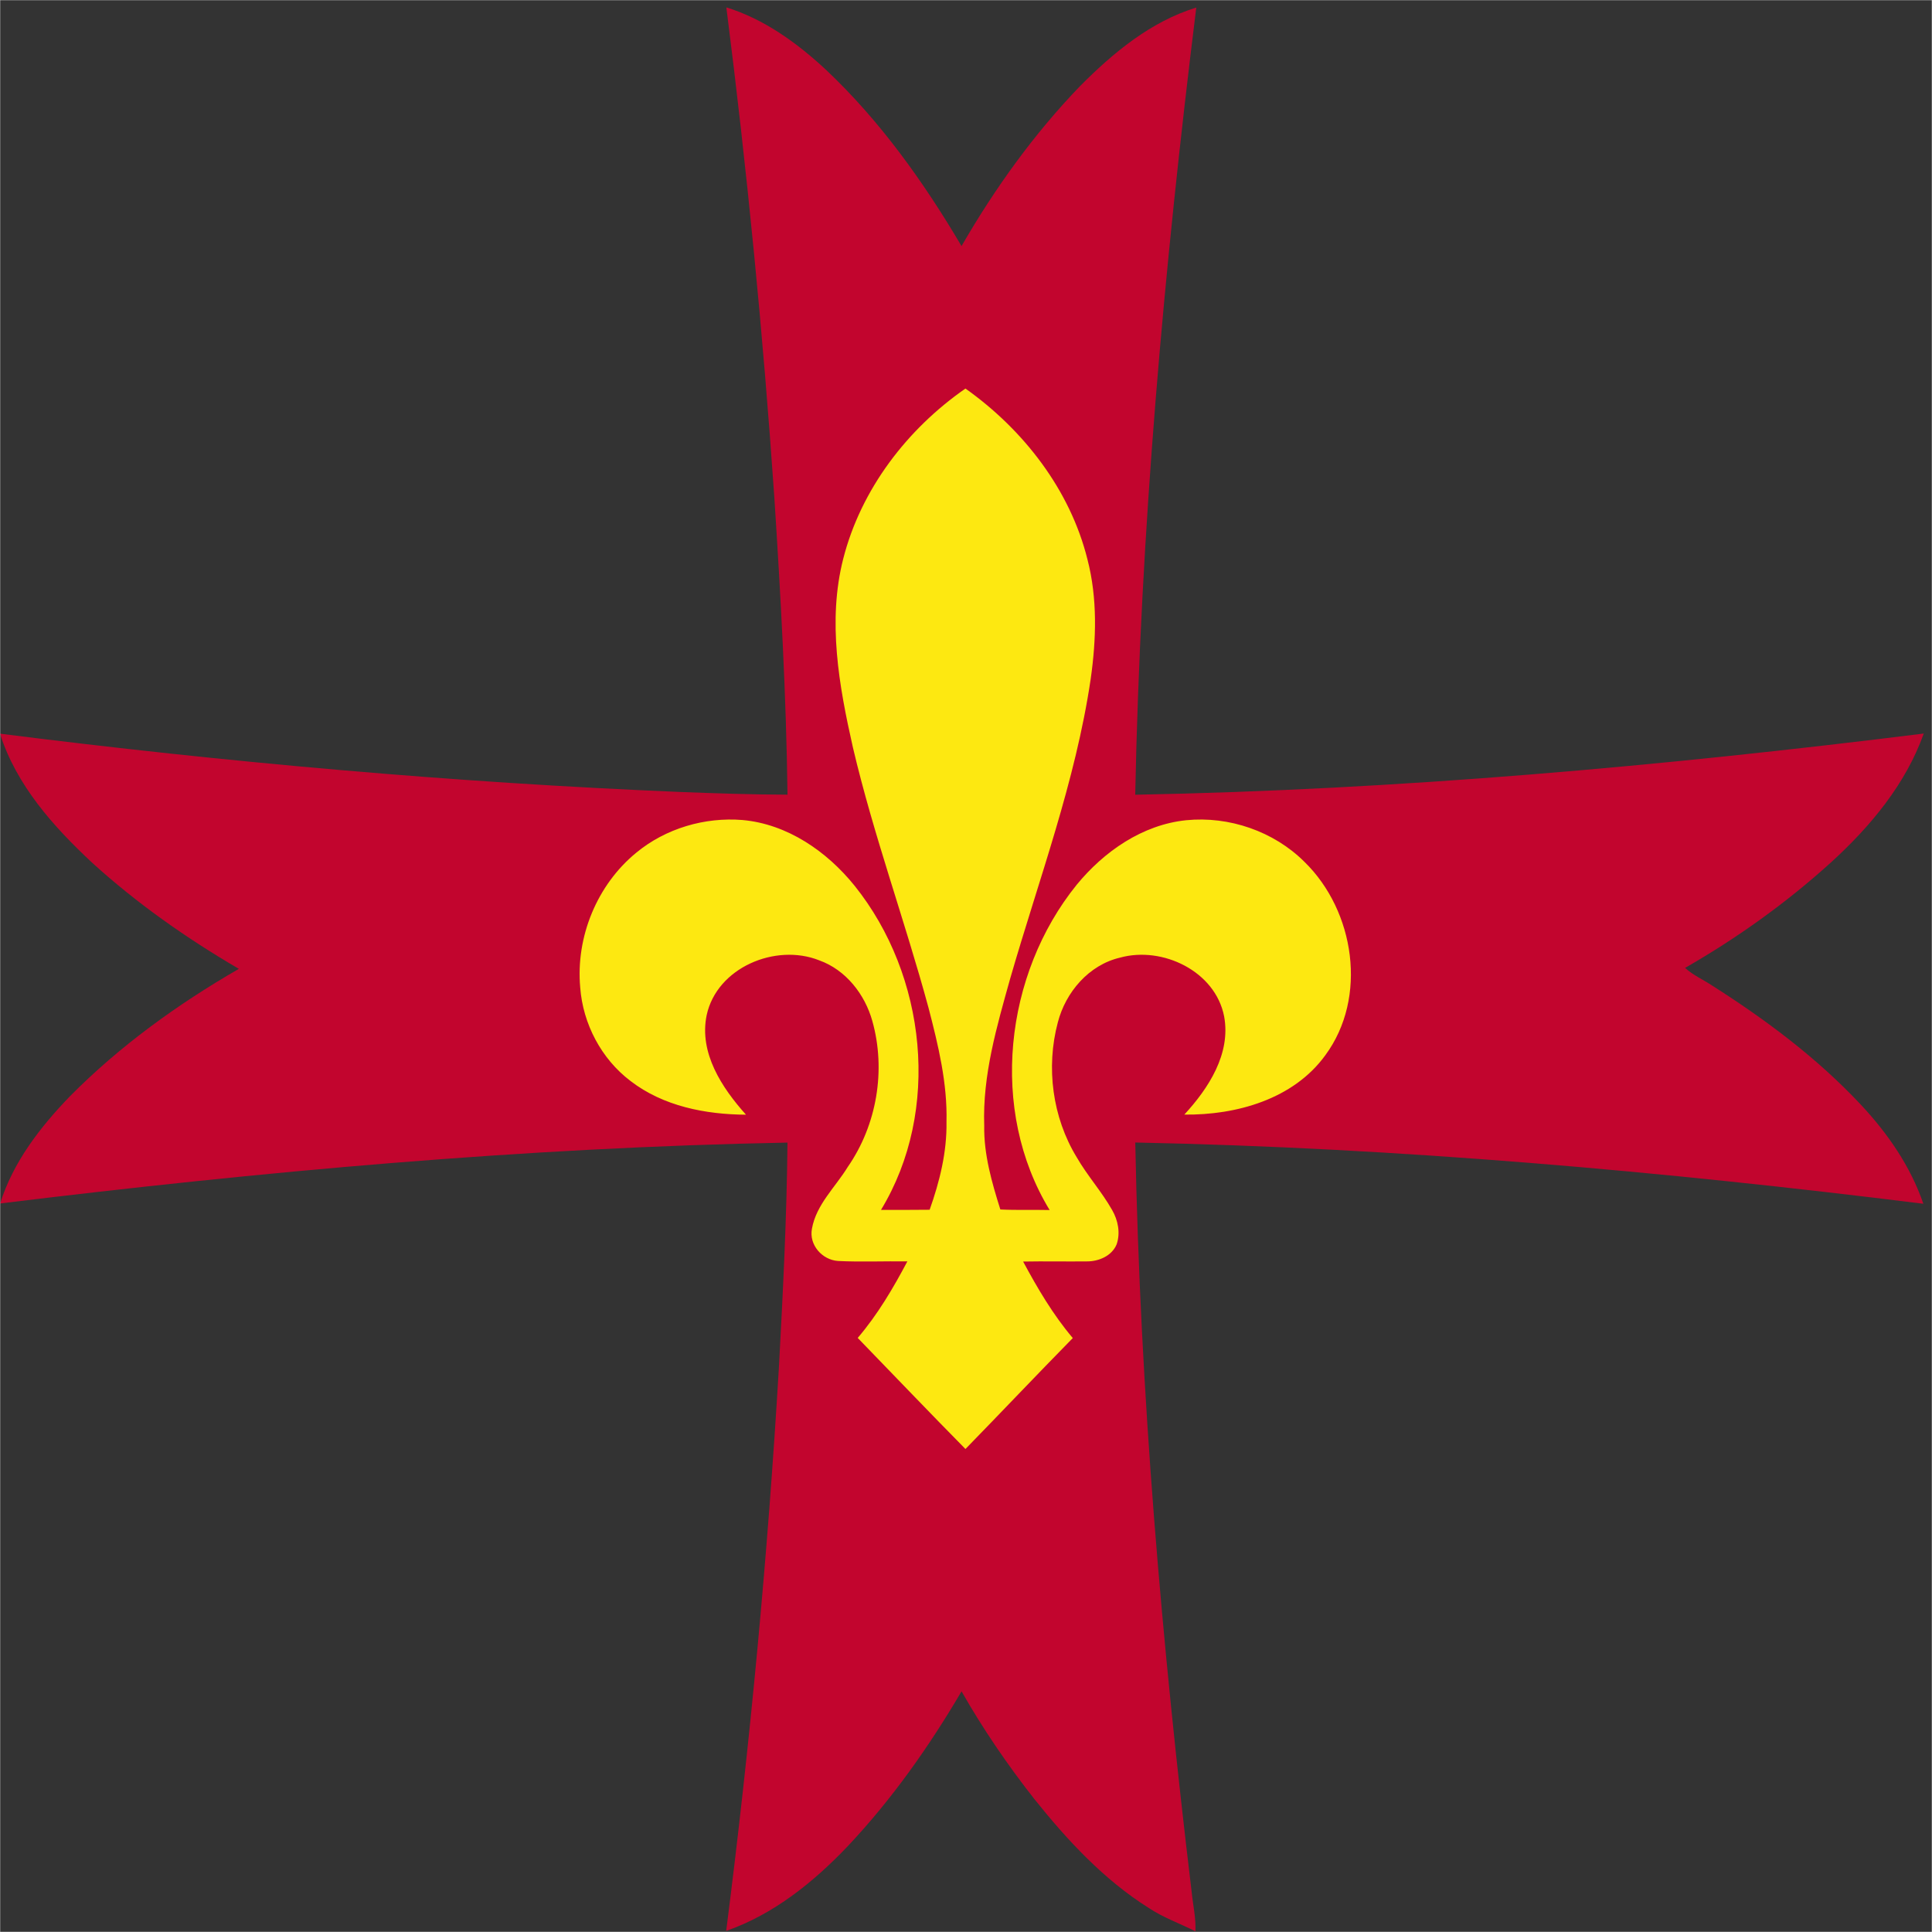 <?xml version="1.0" encoding="UTF-8" standalone="no"?>
<svg xmlns:dc="http://purl.org/dc/elements/1.1/" xmlns:cc="http://web.resource.org/cc/" xmlns:rdf="http://www.w3.org/1999/02/22-rdf-syntax-ns#" xmlns:svg="http://www.w3.org/2000/svg" xmlns="http://www.w3.org/2000/svg" xmlns:sodipodi="http://sodipodi.sourceforge.net/DTD/sodipodi-0.dtd" xmlns:inkscape="http://www.inkscape.org/namespaces/inkscape" width="560pt" height="560pt" viewBox="0 0 560 560" version="1.1" id="svg2" sodipodi:version="0.32" inkscape:version="0.45.1" sodipodi:docname="logo_europe.svg" sodipodi:docbase="/home/jeoire/Desktop/ScoutWiki/images" inkscape:output_extension="org.inkscape.output.svg.inkscape">
  <rect x="0" y="0" width="560" height="560" fill="#333333" stroke="none"/>
  <sodipodi:namedview inkscape:window-height="598" inkscape:window-width="822" inkscape:pageshadow="2" inkscape:pageopacity="0.0" guidetolerance="10.0" gridtolerance="10.0" objecttolerance="10.0" borderopacity="1.0" bordercolor="#666666" pagecolor="#ffffff" id="base" inkscape:zoom="0.53714286" inkscape:cx="361.8472" inkscape:cy="239.62094" inkscape:window-x="0" inkscape:window-y="27" inkscape:current-layer="svg2" showgrid="true"/>
  <defs id="defs4">
    <clipPath id="clip0">
      <rect width="560" height="560" id="rect7"/>
    </clipPath>
  </defs>
  <path id="path16" d="M 313.042,24.973 C 322.625,15.327 333.531,6.235 346.747,2.194 C 337.378,77.918 330.565,154.048 329.05,230.359 C 405.495,228.923 481.763,222.071 557.61,212.623 C 552.372,227.306 542.161,239.534 530.784,249.917 C 517.855,261.644 503.57,271.876 488.43,280.548 C 490.779,282.715 493.764,283.979 496.399,285.75 C 511.881,295.605 526.732,306.701 539.313,320.132 C 547.119,328.455 553.775,338.05 557.492,348.915 C 481.686,339.482 405.463,332.7 329.065,331.163 C 330.465,403.872 336.755,476.423 345.435,548.604 C 345.813,552.328 346.684,556.027 346.498,559.797 C 342.009,557.535 337.228,555.851 333.018,553.064 C 319.958,544.854 309.337,533.376 299.769,521.411 C 292.024,511.538 284.91,501.151 278.709,490.241 C 269.317,506.243 258.537,521.509 245.807,535.043 C 235.866,545.511 224.273,554.869 210.491,559.687 C 217.423,505.416 222.546,450.911 225.774,396.295 C 226.941,374.608 228.045,352.909 228.255,331.188 C 151.925,332.632 75.789,339.562 0.04,348.83 C 3.792,336.83 11.663,326.67 20.286,317.742 C 34.718,303.175 51.502,291.051 69.235,280.828 C 54.12,271.997 39.7,261.877 26.735,250.09 C 15.488,239.6 4.737,227.599 2e-07,212.659 C 65.597,220.954 131.517,226.845 197.585,229.576 C 207.804,229.967 218.031,230.311 228.26,230.342 C 227.898,201.531 226.289,172.754 224.435,144.006 C 221.177,96.597 216.54,49.283 210.536,2.143 C 221.477,5.529 230.941,12.388 239.263,20.085 C 255.036,34.928 267.734,52.733 278.702,71.326 C 288.334,54.649 299.657,38.854 313.042,24.973 z " style="fill: rgb(194, 5, 46); fill-rule: nonzero; stroke: none;"/>
  <path id="path20" d="M 244.42,161.945 C 249.546,141.84 262.929,124.373 279.842,112.622 C 296.646,124.559 310.16,141.917 315.197,162.116 C 318.14,173.451 317.774,185.323 316.139,196.829 C 311.743,226.56 301.122,254.828 292.825,283.586 C 288.935,297.496 284.768,311.673 285.282,326.269 C 285.137,334.607 287.478,342.697 289.956,350.574 C 294.713,350.81 299.478,350.621 304.241,350.734 C 286.647,321.814 291.092,282.413 312.1,256.434 C 320.017,246.789 331.13,239.059 343.795,237.747 C 356.245,236.501 369.222,240.952 378.105,249.818 C 392.682,264.025 396.526,289.114 384.14,305.88 C 374.911,318.613 358.36,323.247 343.281,323.072 C 350.296,315.472 356.82,305.442 354.824,294.621 C 352.289,281.525 336.981,274.177 324.677,277.566 C 315.63,279.671 308.878,287.563 306.613,296.358 C 303.144,309.385 305.036,323.855 312.068,335.402 C 315.139,340.749 319.317,345.365 322.356,350.73 C 324.067,353.687 324.802,357.382 323.664,360.674 C 322.286,364.04 318.465,365.65 315.018,365.622 C 308.864,365.69 302.709,365.549 296.557,365.667 C 300.73,373.436 305.237,381.091 310.954,387.845 C 300.503,398.485 290.257,409.324 279.842,420 C 269.342,409.356 259.018,398.541 248.615,387.804 C 254.364,381.079 258.878,373.414 263.002,365.618 C 256.313,365.523 249.614,365.827 242.935,365.502 C 238.314,365.209 234.449,360.845 235.343,356.159 C 236.582,349.147 242.137,344.115 245.719,338.256 C 254.147,326.106 256.855,310.199 252.853,295.963 C 250.697,288.194 245.159,281.108 237.424,278.348 C 224.797,273.34 207.78,280.446 204.823,294.287 C 202.581,305.236 209.266,315.323 216.225,323.099 C 204.491,323.036 192.221,320.634 182.746,313.321 C 174.291,306.915 168.955,296.754 168.175,286.207 C 166.858,271.58 173.055,256.433 184.458,247.131 C 192.949,240.122 204.28,236.792 215.213,237.686 C 228.237,238.853 239.704,246.798 247.736,256.772 C 268.523,282.721 272.831,321.9 255.364,350.689 C 260.062,350.692 264.762,350.714 269.462,350.654 C 272.363,342.497 274.488,333.92 274.344,325.21 C 274.635,313.971 271.947,302.951 269.144,292.153 C 262.291,266.858 253.226,242.195 247.223,216.665 C 243.192,198.834 239.803,180.007 244.42,161.945 z " style="fill: rgb(253, 232, 17); fill-rule: nonzero; stroke: none;"/>
  <path id="path10" d="M 0,0 L 560,0 L 560,560 L 0,560 L 0,0 z " style="fill: none; stroke: rgb(255, 255, 255); stroke-width: 0.1; stroke-linecap: butt; stroke-linejoin: miter; stroke-miterlimit: 10;"/>
</svg>